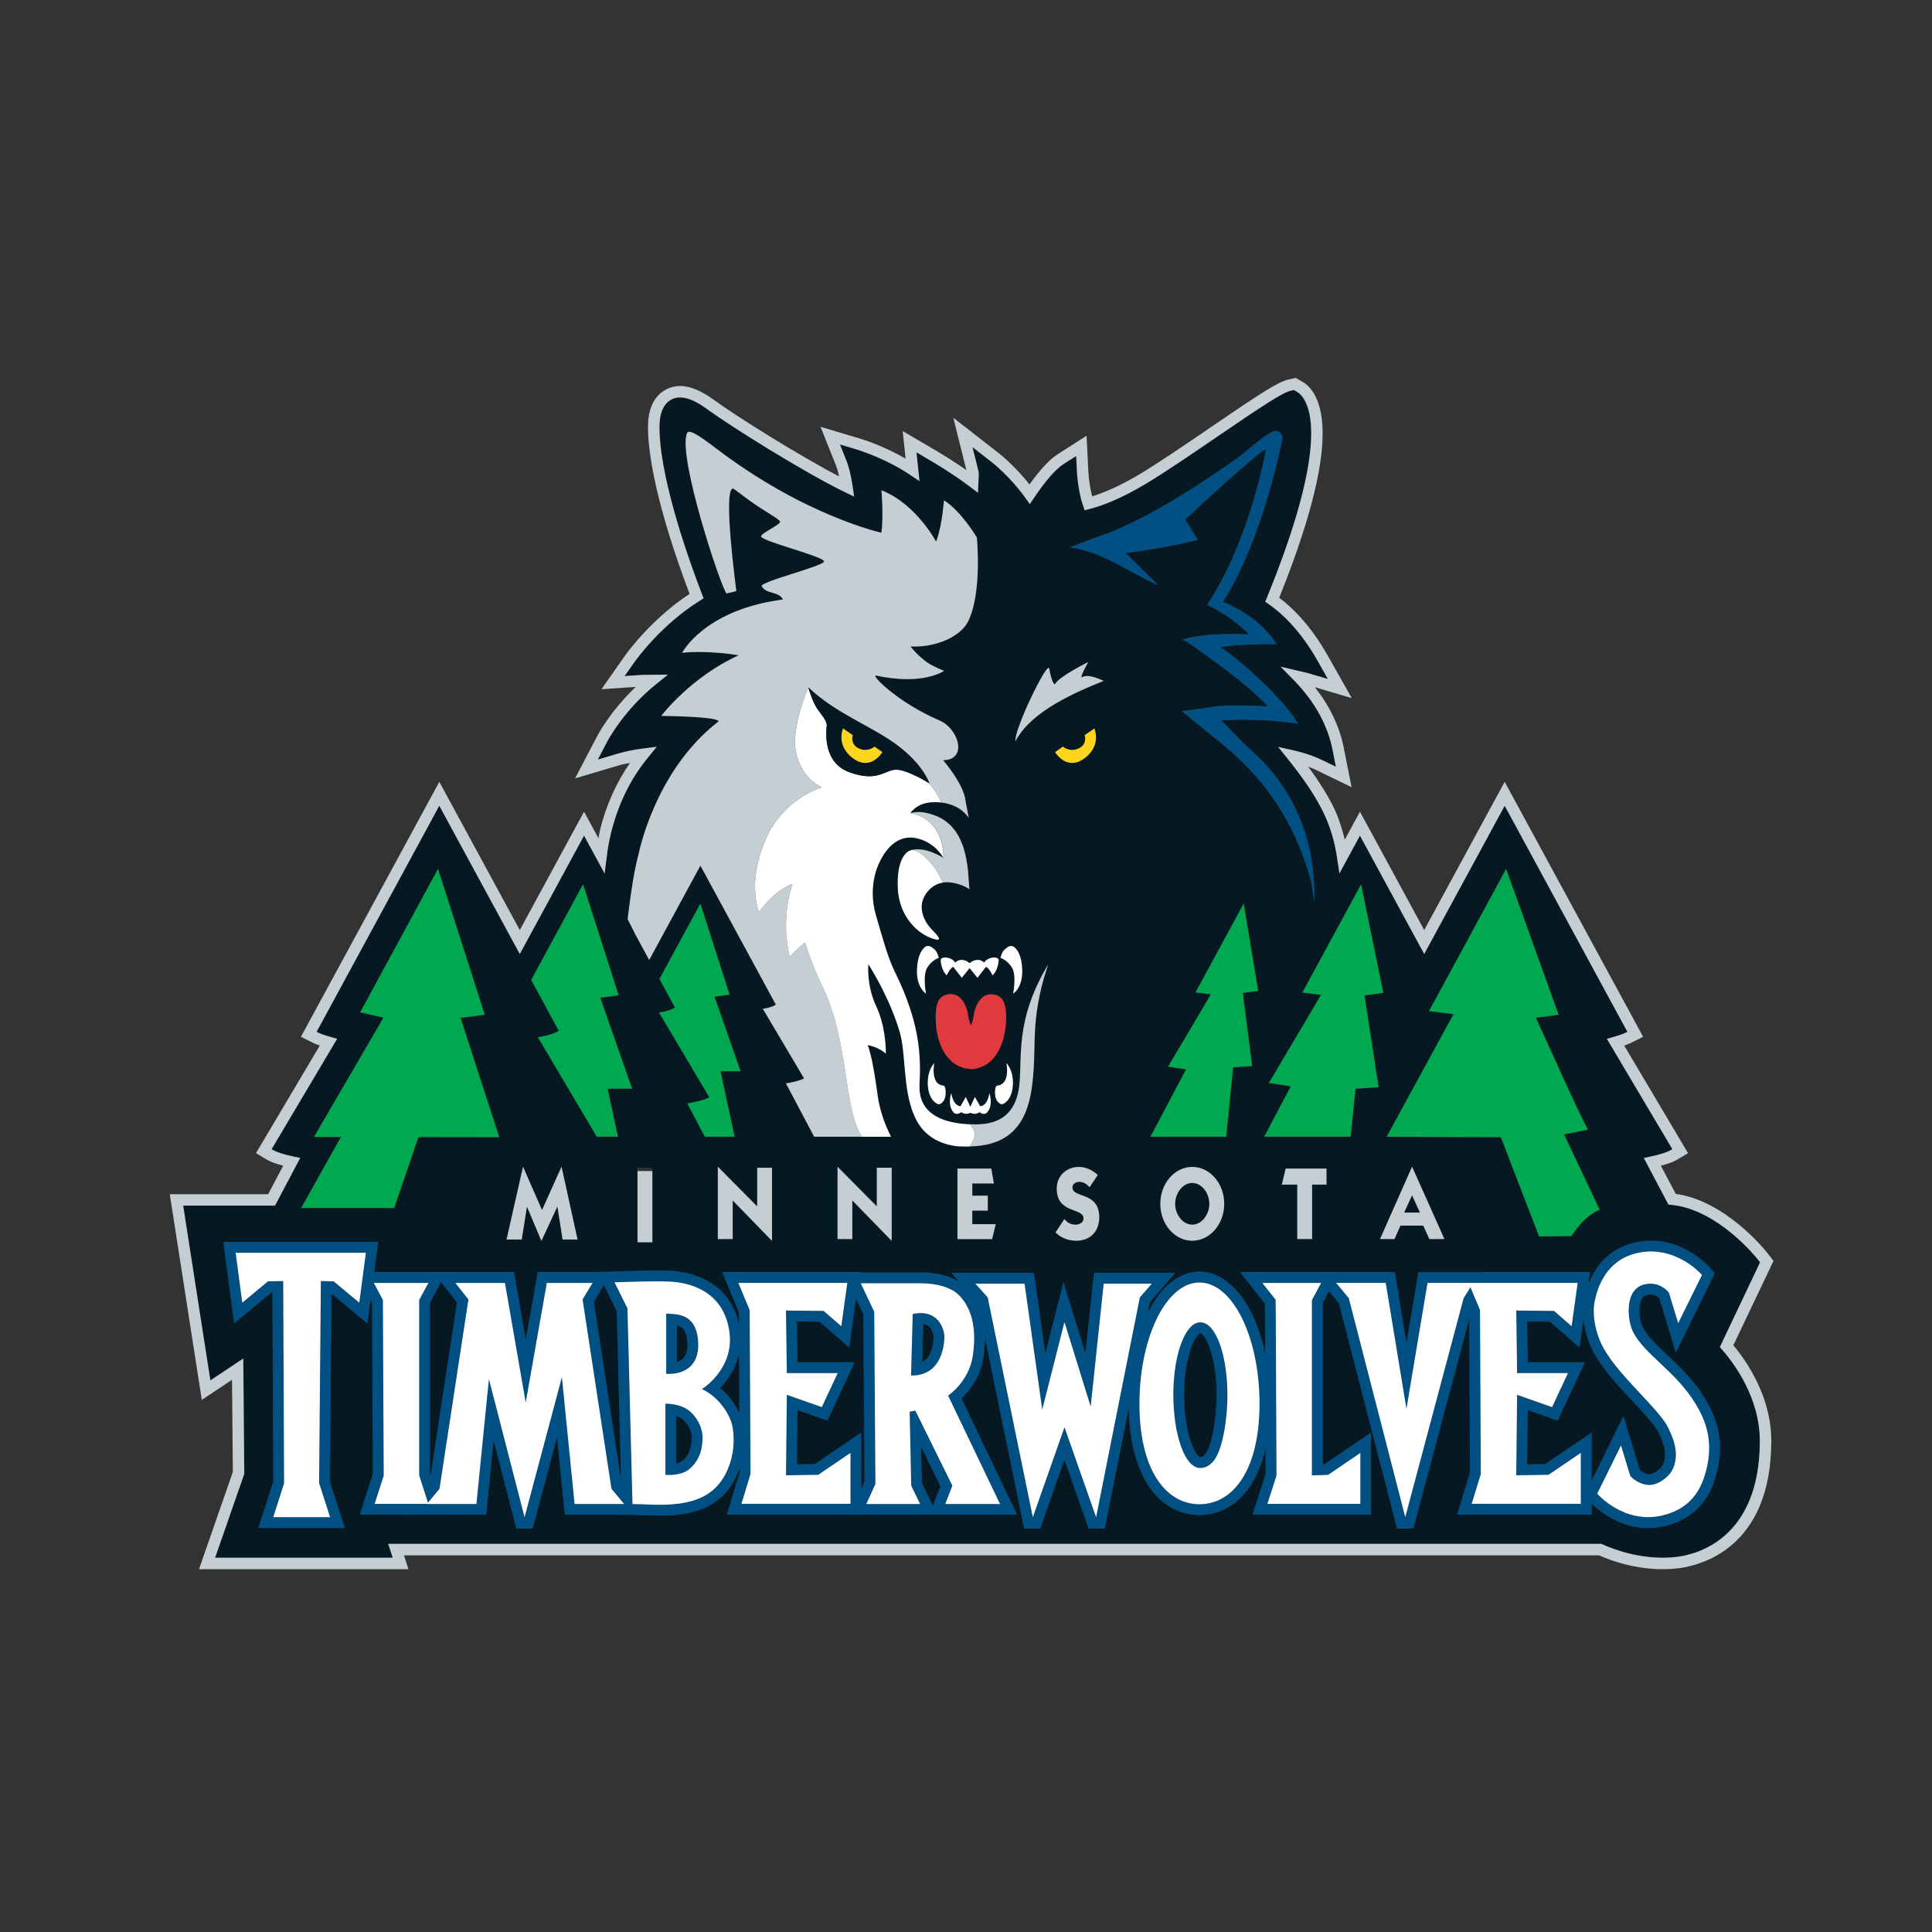 <svg width="512" height="512" viewBox="0 0 512 512" xmlns="http://www.w3.org/2000/svg"><rect x="0" y="0" width="512" height="512" fill="#333333" stroke="none"/><title>minnesota-timberwolves</title><g fill="none" fill-rule="evenodd"><path d="M311.424 319.03c0 2.85 2.043 5.52 4.535 5.52 2.49 0 4.53-2.67 4.53-5.52 0-2.86-2.04-5.537-4.54-5.537-2.494 0-4.537 2.677-4.537 5.537" id="Shape" fill="#061922"/><path d="M182.17 355.975c-.132-3.35-1.21-4.362-2.774-4.712v9.66c.58-.185 1.144-.46 1.592-.884.86-.82 1.26-2.19 1.183-4.07" id="Shape" fill="#061922"/><path d="M190.823 367.85c2.31 1.927 4.085 4.368 5.137 6.7l-.076-15.857c-.887 3.97-3.05 7.085-5.06 9.157" id="Shape" fill="#061922"/><path d="M226.865 344.12l-1.08 7.76-.727 5.222-3.968-3.458-3.89-3.39-6.01-.06c.036 3 .104 7.873.143 10.828h15.157l-1.904 4.064-4.217 9.03-1.1 2.345-2.44-.86-5.5-1.93-.15 14.418 4.77-.075 7.84-5.33 4.46-3.025v14.913l.87-1.922-.307-44.377-1.956-4.142z" id="Shape" fill="#061922"/><path d="M318.112 353.273c-.03 0-.29.085-.69.556-1.732 1.98-3.617 7.77-3.617 15.81 0 10.85 3.2 16.53 4.307 16.53.508 0 1.017-.488 1.286-.78 1.455-1.67 3.02-8.398 3.02-15.76 0-8.044-1.864-13.836-3.598-15.8-.41-.477-.67-.568-.708-.568" id="Shape" fill="#061922"/><path d="M244.316 393.018l2.083 4.304.84 1.747.583-1.54 1.43-3.69-5.15-10.43.203 9.6z" id="Shape" fill="#061922"/><path d="M244.665 350.877c-.076 2.67-.2 7.09-.276 10.108 1.85-1.002 2.87-3.16 3.03-6.495.03-.754-.33-2.17-1.25-2.96-.2-.167-.62-.527-1.51-.653" id="Shape" fill="#061922"/><path d="M180.793 376.032c-.46-.35-1.024-.594-1.606-.77v12.57c.657-.14 1.275-.37 1.694-.725 1.09-.924 2.33-2.404 2.47-5.76.09-2.384-1.33-4.357-2.55-5.315" id="Shape" fill="#061922"/><path d="M121.126 345.157l-2.677-3.4-1.57-1.98-.86 1.57-2.1 3.876v45.305l.185.564 7.01-45.935z" id="Shape" fill="#061922"/><path d="M454.99 390.12c-.726 2.88-2.918 11.62-13.593 14.247-10.114 2.49-17.44-3.786-19.61-5.95v2.99h-35.62l1.128-3.7 2.27-7.474-.198-40.722-14.202 53.3-.6 2.26h-4.332l-.588-2.29-14.81-57.41-2.66-3.19-1.646 3.09v42.77l.49-.014 7.86-5.347 4.454-3.026v21.76h-31.4l1.205-3.74 2.272-7.062c-.01-.95-.01-3.432-.03-6.72-1.146 4.954-3.04 9.06-5.69 12.08-3.21 3.62-7.285 5.54-11.822 5.54-4.54 0-8.616-1.92-11.806-5.53-4.386-5-6.757-12.898-6.927-22.866l-5.88 29.524-.473 2.446H288.5l-.717-2.054-5.69-16.196-5.712 16.196-.7 2.05h-4.262l-.506-2.42-9.88-48.165c0 1.607-.113 3.38-.407 5.307-.802 5.244-3.795 8.874-5.826 10.816l12.782 26.726 1.96 4.09h-44.39l.01-.02h-32.52l1.12-3.697 2.285-7.477-.01-1.22c-.915 2.67-2.283 5.1-4.104 7-5.9 6.158-15.262 5.778-21.46 5.53-1.052-.04-2.03-.09-2.853-.09h-2.775v-.03H149.7l-.26-2.57-1.812-18.033-5.85 21.99-.613 2.26h-4.32l-.596-2.292-5.434-21.086-1.72 17.16-.26 2.57h-21.81l.017-.02h-11.69l1.21-3.736 2.27-7.06-.218-45.39-.434-.8-.14 1.188-.69 5.13-3.96-3.31-5.536-4.602-.44 49.77 2.77 8.6 1.21 3.74H68.48l1.204-3.73 2.73-8.535-.214-50.26-.146.005-6.03 5.01-3.967 3.31-.683-5.13-1.762-13.215-.42-3.24h41.02l-.427 3.24-.63 4.74h37.07l.407 2.37 2.712 15.63 2.767-15.638.42-2.363h15.82c-.004-.003-.01-.02-.01-.02l4.45-.132 1.7-.05c3.524-.11 9.416-.292 13.092-.133 3.74.15 15.67 1.706 18.28 14.287l-.03-3.285-2.78-6.7-1.654-3.96h36.446l-.014.084h16.257c3.966 0 7.6.92 10.146 2.484l-2.134-2.375H274l.348 2.47 2.66 18.97 2.325-9.12 2.49-9.82 2.99 9.67 2.84 9.17 1.993-18.78.28-2.56h21.545l-4.09 4.733-2.66 3.07-.55 2.764c1.12-2.238 2.39-4.208 3.79-5.816 2.93-3.32 6.36-5.07 9.92-5.07 8 0 14.65 8.84 17.4 21.67-.02-5.895-.03-10.25-.03-10.274l-.04-2.95-2.91-3.69-3.65-4.637h40.98l.39 2.39 2.71 16.44 2.76-16.45.4-2.38h45.48l-.46 3.25v.05c2.16-5.783 6.318-9.656 12.01-11.045 11.878-2.935 19.95 6.244 20.29 6.643l1.225 1.43-.83 1.7-6.31 12.777-3.19 6.473L442 351.51l-2.27-7.473c-.39-.37-1.176-.958-2.164-.98-1.566-.04-2.33.48-2.78 1.847-.687 2.17-.17 5.388.52 6.74 1.254 2.498 3.685 4.788 6.517 7.45 3.295 3.11 7.033 6.62 9.984 11.51 2.66 4.38 5.418 10.566 3.185 19.515zM83.215 301.303l18.41-31.603-6.185-1.39 20.634-38.025 12.38 38.618-6.403.852 10.26 31.604-21.42-.03-6.44 18.82H79.81l10.55-18.84-7.145-.01zm55.377 7.942h.037l5 11.44 5.15-11.44h.03l4.224 19.234h-3.96l-1.36-8.66h-.05l-4.158 8.98h-.054l-3.79-8.97h-.043l-1.365 8.64h-4.03l4.355-19.235zm15.93-74.867l9.427 29.394-4.88.65 8.44 24.096h-6.5l2.744 12.718h-5.6l-15.623-26.348s.906-.118 2.068-.4c1.1-.268 2.444-.694 3.48-1.312l-4.67-8.61.105-.185-.238-.06-2.5-4.61 13.738-25.33zm18.293 93.98h-3.935v-18.894h3.935v18.893zm17.42-19.114h.05l10.378 10.46v-10.238h3.935v19.338h-.044l-10.38-10.674v10.23h-3.937v-19.116h-.002zM174.67 268.33s.69-.08 1.573-.3c.842-.204 1.862-.53 2.652-1.008l-4.115-7.592 10.835-19.967 7.738 24.127-4.004.534 6.93 19.773h-5.33l3.73 17.345h-7.88l-4.66-8.82h.003c.026-.006.104-.016.22-.04.88-.145 4.22-.744 5.63-1.587l-13.33-22.466zm-5.417-41.996s4.208-21.93 20.97-34.973c0 0 3.087-1.31-14.962-1.65 0 0 7.77-10.27 20.53-16.05 0 0-8.01-1.4-15.01-.65 0 0 5.65-10.89 25.18-13.89l1.56-.254c-1.26-2.237-4.39-1.313-5.634-3.49-.675-1.19 17.18-5.492 16.517-6.66-.785-1.392-15.88-5.11-16.666-6.47-.443-.787 5.443-3.274 4.998-4.063-.41-.714-3.702-2.502-6.68-4.53-2.95-2.005-5.582-4.25-5.864-4.176-2.58.634.81 25.784.95 27.13.017.14-2.582.67-2.582.67-1.427-1.418-13.03-36.306-10.48-42.45.368-.9 1.903-.414 7.5 3.87 23.553 18.013 44.03 22.5 44.03 22.5.593-4.74 0-11.256 0-11.256 9.17 3.56 14.486 13.63 14.486 13.63l.307-.886c1.38-4.177 1.77-10.074 1.77-10.074 4.433 2.664 8.725 9.83 8.725 9.83s1.438 14.443-2.25 22.13c-2.094 4.373-9.07 7.114-15.34 6.754 0 0 1.693 2.266 4.3 4.154 1.578 1.148 4.59 2.307 4.59 2.307s-5.513 3.994-18.094 1.23c-1.13.12 6.24 7.373 16.884 11.91 5.1 2.18 7.6 10.48.965 10.54 0 0 5.442 6.224 5.943 10.746l.842 4.51c-2.023-2.857-4.99-3.797-7.36-4.05-.56-.06-1.083-.09-1.56-.09h-.18c-.464.004-.88.03-1.205.064-.005.006-.02.006-.02.006-.27.024-.51.084-.757.13-.157.04-.33.053-.474.094-.257.066-.48.15-.71.24-.11.04-.24.074-.34.12-.27.114-.508.245-.737.375-.042.024-.1.043-.145.08-1.325.79-1.94 1.732-1.958 1.75h.01c1.856-.28 2.947-.513 6.136.557 10.22 3.447 8.895 17.45 9.533 19.706.01-.04-2.63-1.9-6.246-1.9-.325 0-.635.05-.952.11-.356.054-.71.15-1.047.274-.04.014-.08.025-.117.04-.317.123-.623.274-.91.442-.064.033-.126.063-.18.11-.268.16-.51.336-.75.54l-.25.21c-.2.185-.394.375-.57.58-.11.12-.21.25-.304.38-.134.17-.265.344-.38.53-.126.2-.23.398-.328.607-.07.14-.147.27-.204.41-.13.3-.22.606-.297.92-.02.06-.04.112-.056.173-.08.384-.127.773-.127 1.158 0 1.608.51 2.96 1.17 4.065.617 1.03 1.37 1.84 1.947 2.426.74.733 1.47 1.56 1.48 1.975.016.274-.255.374-.993.19l-.006-.006h-.004c-4.48-1.12-9.56-5.946-9.9-13.517-.276-6.154 1.32-9.335 3.352-10.07.155-.05.326-.1.516-.14.015.006.04.02.057.02 3.57-.844 8.174 2.128 8.174 2.128l-.002-.01v.01s-.512-1.03-1.66-2.185c-1.152-1.165-2.935-2.47-5.48-3.033-1.112-.24-2.17-.23-3.152-.01-2.96.67-5.32 3.3-6.92 6.982-.674 1.54-1.2 3.427-1.414 5.546-.07.707-.117 1.436-.112 2.196.026 1.83.294 3.804.91 5.88 1.486 5 3.05 10.927 4.83 14.54 6.774 13.667 7.08 22.29 6.67 30.247-.013.28.007.52.01.774.006.274-.003.564.016.824.02.228.065.43.1.647.04.276.08.56.14.82.045.194.112.364.173.55.08.256.165.515.268.75.07.16.15.315.23.464.12.233.24.46.384.68.087.133.184.257.28.39.154.21.31.41.487.6.098.11.208.22.31.327.19.183.387.357.596.533.11.082.22.18.33.26.22.17.457.31.69.46.114.075.227.144.344.21.25.15.52.29.79.408.103.05.2.11.307.153.31.13.633.258.95.377.078.026.145.06.22.08.8.274 1.62.484 2.434.643.155.03.3.054.454.08.253.044.497.09.74.123.207.032.41.055.614.077.186.026.366.05.547.07.23.02.456.04.68.058.14.007.284.023.424.033.25.018.49.03.725.04.586.023 1.145.04 1.65.04 8.26 0 11.15-4.82 11.63-11.28.55-7.45-.707-16.463 6.666-29.58 2.803-4.963-2.35 3.846-2.68 18.024-.33 13.517-.06 28.34-17.216 28.673v.005c-.867.018-1.734.03-2.684-.023 0 0-6.596-.085-10.37-5.256-.698-.955-1.25-2.014-1.725-3.13-2.95-6.91-2.05-16.285-3.78-22.045-1.642-5.47-4.066-10.44-5.88-13.745-1.386-2.547-2.41-4.105-2.422-4.135v.043c-.103 2.617.01 6.694 2.143 11.23 2.258 4.82 2.48 10.29 2.503 11.934l.003.235c0 .2-.003.3-.003.3-1.91-1.803-4.82-2.28-4.826-2.28.046.1.095.245.143.37.678 1.77 1.42 5.39 2.173 10.5.11.78.227 1.594.342 2.44.537 4.036 1.91 7.52 2.933 9.72.22.48.436.92.615 1.26h-.006s.003 0 .003.007h-20.38l-7.47-14.14h.007c.014 0 .086-.01.18-.03.723-.12 3.464-.616 4.612-1.302l-10.937-18.435s.56-.073 1.29-.25c.695-.164 1.53-.43 2.18-.82L185.64 229.4l-13.574 25.01-3.573-6.607-2.117-4.21s1.256-11.515 2.905-17.25zM280.04 315.01c0-3.687 2.912-5.764 5.78-5.764 1.825 0 3.68.793 5.085 2.14l-2.164 3.232c-.89-.934-1.57-1.42-2.8-1.42-.69 0-1.73.485-1.73 1.467 0 2.972 7.1 1.045 7.1 7.898 0 4.192-2.78 6.24-6.09 6.24-1.96 0-3.992-.673-5.49-2.2l2.35-3.555c.74 1.018 1.81 1.504 2.98 1.504.82 0 2.098-.46 2.098-1.653-.002-2.93-7.11-1.19-7.11-7.89zm7.417-120.193l2.55-1.756s2.014 4.4-2.55 7.86c-4.785 3.625-7.855-1.6-7.855-1.6l2.084-1.446s1.764 1.61 4.176.484c2.4-1.117 1.595-3.53 1.595-3.53zm-23.192 92.89c3.65-.345 2.433-6.022 2.433-6.022.697.858 1.733 2.425 1.733 5.2 0 4.536-2.43 5.753-2.93 5.753-.53 0-1.803-.873-1.803-2.96 0-2.09.578-1.972.578-1.972zm-14.985-33.392c.476-1.128 3.2-.487 3.84.8 1.274-1.29 3.043-.65 3.84.158.804-.81 2.56-1.447 3.843-.16.626-1.287 3.352-1.926 3.85-.798 0 0 0 2.557-1.614 4.16 0 0-.96-2.082-1.77-2.25 0 0-1.59 2.093-2.23 2.896l-2.08-2.57-2.08 2.57c-.647-.8-2.25-2.89-2.25-2.89-.8.17-1.768 2.25-1.768 2.25-1.59-1.6-1.59-4.16-1.59-4.16zm-1.672 27.372s-1.216 5.675 2.424 6.02c0 0 .576-.118.576 1.972 0 2.08-1.266 2.96-1.792 2.96-.515 0-2.95-1.22-2.95-5.76 0-2.778 1.043-4.345 1.742-5.2zm-2.205-18.372s-2.397-1.446-2.397-5.77c0-5.625 2.397-6.744 2.397-6.744.96-.31 1.445.17 2.25.81.798.64 1.12 2.25 1.12 2.25s-1.747.49-3.044 2.56c-1.28 2.088-.33 6.905-.33 6.905zm16.25 31.398c-.856 1.054-2.08 0-2.08 0s-1.034.875-2.43.176c-1.377.7-2.423-.18-2.423-.18s-1.217 1.05-2.083 0c-1.652-1.98-.526-5.04-.526-5.04s.36 3.29 2.44 3.472l1.39-2.44 1.21 2.614 1.22-2.615 1.392 2.44c2.08-.18 2.43-3.473 2.43-3.473s1.126 3.056-.53 5.036zm-4.35-11.35v-.064c-6.394-.33-8.95-6.73-9.272-12.17-.31-5.45.8-7.53 3.84-7.69 3.04-.17 4.48 3.68 4.64 5.28.167 1.6.804 3.04.804 3.04v.063s.638-1.448.796-3.055c.163-1.59 1.603-5.433 4.643-5.273 3.04.15 4.144 2.236 3.834 7.675-.32 5.445-2.882 11.85-9.278 12.18zm10.88-26.95c-1.276-2.073-3.04-2.557-3.04-2.557s.33-1.607 1.126-2.246c.79-.64 1.28-1.128 2.23-.81 0 0 2.4 1.12 2.4 6.746 0 4.323-2.4 5.77-2.4 5.77s.96-4.818-.32-6.904zm-31.866 53.053v19.338h-.046l-10.39-10.674v10.23h-3.91v-19.114h.04l10.38 10.46v-10.238h3.94v-.002zm25.44 7.408v3.954h-4.094v3.59h6.223l-.967 3.953h-9.19v-18.68h8.97l.69 3.958h-5.738v3.24h4.093v-.003zm16.31-139.693c.4 2.34 1.156 4.72 1.606 3.98 1.195-1.99 8.74-5.72 8.74-5.72s-2.69 4.69-1.514 3.988c1.63-.98 5.58 1.035 5.58 1.035-11.15 4.348-19.95 9.365-23.38 15.978-.39-3.113 8.58-21.58 8.96-19.25zm46.363 141.85c0 5.45-3.848 9.78-8.47 9.78-4.625 0-8.46-4.33-8.46-9.78 0-5.443 3.835-9.78 8.46-9.78 4.622 0 8.47 4.34 8.47 9.78zm7.395-36.523l-5.034.332-1.84 18.41h-20.06l6.28-11.875 3.15-5.965-4.76-.75 7.636-12.86 3.697-6.285-4.046-.525 12.747-23.496 3.847 23.102-4.084.54 2.48 19.368zM292.07 141.83c14.43-4.818 36.285-20.768 36.435-20.883 6.706-5.53 8.9-7.263 10.174-6.663.88.418 1.19 1.263 1.19 1.866 0 0-5.07 26.692-15.79 43.334 0 0 9.41 3.415 14.22 11.242 0 0-9.987-.21-14.93.793 5.124 3.07 17.23 14.24 20.63 20.26-10.006-1.61-20.37-.908-20.37-.908.795.713 5.82 6.074 6.695 6.83 9.717 8.292 18.38 20.95 17.99 41.223l-.92-5.606c-4.982-17.86-14-28.075-22.722-35.52-1.605-1.366-10.096-8.095-11.41-9.334 0 0 6.116-.84 8.31-1.195 3.606-.603 10.772-.204 14.42-.105-6.31-6.86-21.296-16.97-21.427-17.06l-1.217-.6c6.03-2.008 17.203-1.44 17.63-1.4 0 0-4.293-4.62-11.1-7.827 11.44-17.238 15.426-40.54 15.516-40.536-.07-.005 1.396-2.606-5.19 3.41-.67.493-7.366 6.225-16.135 14.555l3.39 5.33c-5.36 1.35-12.17 2.693-19.165 3.496l8.66 8.55c-8.02-3.5-14.92-9.03-23.45-10.036 3.073-1.144 5.705-2.212 8.554-3.225zm47.637 172.097l1.006-4.248h10.824v4.24h-3.827v14.43h-3.928v-14.43h-4.075zm20.98-79.548l5.89 28.74-4.984.66 3.747 24.34-6.13.41-1.265 12.71h-22.92l3.21-6.08 3.836-7.27-5.81-.903 9.3-15.675 4.52-7.648-4.93-.65 15.546-28.646zm22.103 93.98h-3.986l-1.615-3.57h-6.04l-1.6 3.56h-3.82l8.47-19.115h.04l8.54 19.113zm2.4-59.6l-6.476-.85 20.42-37.637 13.91 38.62-6.04.806c3.27 6.98 10.763 24.022 13.815 29.653l-6.33 1.264 9.43 19.963c-4.326 1.69-7.487 6.97-7.487 6.97l-8.55.13-10.147-26.33-30.267-.116 17.71-32.475zm70.59 88.21s10.634-22.36 10.662-22.437c-.05-.07-.16-.21-.16-.21l-.48-.618c-.417-.526-10.284-12.82-22.262-14.34l-1.374-.137-6.53-12.357 1.956-.423c2.42-.506 4.275-1.114 5.252-1.703 0 0 .23-.134.358-.214-.08-.12-17.35-29.247-17.35-29.247l1.903-.54c1.385-.39 2.472-.777 3.138-1.116 0 0 .258-.123.39-.192-.112-.22-32.39-59.673-32.51-59.907-.228.39-21.336 39.284-21.336 39.284s-16.892-31.134-17.032-31.37c-.12.23-5.43 10.01-5.43 10.01l-.678-4.46c-.618-4.093-1.774-7.916-3.41-11.356-1.993-4.184-5.16-9-9.435-14.317l-2.71-3.386 4.225.942c3.756.845 6.646 2.163 6.985 2.33 0 0 3.826 1.856 4.087 1.98l-.89-4.463c-1.3-6.566-4.7-12.73-10.12-18.327l-3.67-3.733 7.193 1.692 5.343 1.57c-.29-.52-2.75-4.867-2.75-4.867-4.586-8.104-9.51-12.587-12.847-14.918l-.99-.69.46-1.124c7.775-19.09 11.71-33.72 11.71-43.485 0-7.996-2.66-10.396-3.816-11.056l-.61-.35s-.098-.06-.14-.09c-.057.02-.854.196-.865.196-2.184.49-7.625 4.097-19.586 12.243-6.395 4.373-13.64 9.324-18.822 12.425-6.825 4.103-11.84 5.884-14.85 6.657l-1.345.34-.45-1.31c-.93-2.61-1.48-6.48-1.61-9.156 0 0-.17-3.66-.19-3.907-.346.224-3.286 2.097-3.286 2.097-2.11 1.36-4.8 4.407-7.78 8.84l-1.207 1.81-1.275-1.78c-3.97-5.53-8.57-9.157-8.75-9.3l-5.17-4.024c.175.688 1.58 6.364 1.58 6.364l.026.012.057 1.06-.203 4.665-2.3-1.743c-4.4-3.32-9.57-6.363-10.145-6.704l-3.86-2.27c.047.484.224 2.116.224 2.116l.57 5.515-2.687-1.802c-6.146-4.124-13.116-6.33-13.908-6.57 0 0-4.2-1.25-4.48-1.343.182.478 1.74 4.356 1.74 4.356.647 1.637 1.2 3.93 1.602 6.618l.404 2.836-2.57-1.242c-10.34-5.02-29.43-16.88-36.416-21.96-4.027-2.94-7.133-3.75-9.485-2.49-3.116 1.67-3.116 6.11-3.116 7.57l.03 1.29c.607 13.84 8.047 34.42 11.215 42.625l.45 1.18-1.063.663c-9.89 6.17-16.436 15.07-17.14 16.054 0 0-2.55 3.634-2.725 3.894.506-.034 4.72-.33 4.722-.33l6.753-.06-3.38 2.742c-8.49 6.87-12.69 14.954-12.735 15.04 0 0-2.313 4.432-2.48 4.736.546-.166 5.13-1.53 5.13-1.53 2.18-.643 4.45-1.122 6.753-1.397l3.76-.47-2.404 2.935c-4.53 5.52-7.78 12.164-9.673 19.73-.49 1.96-.883 4.063-1.147 6.24l-.59 4.68-5.46-10.052c-.124.236-17.03 31.37-17.03 31.37l-21.33-39.275c-.21.393-32.437 59.777-32.514 59.908l.393.2c.664.336 1.75.716 3.136 1.106l1.903.54s-17.27 29.132-17.353 29.25c.203.124.37.215.37.215.96.583 2.822 1.192 5.238 1.7l1.962.425-6.68 12.635H48.55c.024.17 7.164 46.087 7.2 46.316.31-.21 8.724-5.8 8.724-5.8l.264 30.56s-7.664 22.03-7.728 22.22h47.053c-.1-.317-1.19-3.68-1.19-3.68h321.503l.31.14c2.292 1.064 10.514 4.428 19.67 3.324 5.164-.624 22.017-4.69 22.017-30.786 0-11.445-6.957-20.655-9.936-24.08l-.657-.75z" id="Shape" fill="#061922"/><path d="M372.107 321.336h4.195l-2.093-4.572-2.11 4.572z" id="Shape" fill="#061922"/><path d="M421.786 392.42l5.23-10.628 3.19-6.466 2.104 6.9 2.26 7.388c.44.38 1.297.953 2.423 1.077 1.058.12 3.07-1.37 3.54-2.23 1.562-2.85.337-6.11-1.06-8.94-.946-1.892-3.875-5.03-6.715-8.062-3.678-3.94-7.845-8.402-10.236-12.66-1.555-2.76-2.56-6.075-2.9-9.215l-.31 2.306-.726 5.22-3.967-3.458-3.9-3.39-6.01-.06c.05 3 .1 7.873.14 10.828h15.16l-1.91 4.066-4.218 9.03-1.095 2.346-2.44-.863-5.5-1.938-.14 14.415 4.77-.075 7.846-5.33 4.458-3.022v12.773z" id="Shape" fill="#061922"/><path d="M163.455 347.45l-3.144-6.346s-.11-.23-.28-.563l-.55.93-2.1 3.5 7.23 47.388-1.145-44.9z" id="Shape" fill="#061922"/><path d="M466.373 381.817c0 26.087-16.844 30.15-22.006 30.776-9.17 1.103-17.39-2.255-19.68-3.32l-.31-.134H102.873s1.086 3.36 1.194 3.67h-47.06l7.73-22.22-.263-30.57s-8.417 5.595-8.725 5.804c-.04-.225-7.18-46.146-7.2-46.32h24.33l6.68-12.63-1.97-.423c-2.41-.51-4.277-1.116-5.235-1.7 0 0-.17-.096-.368-.214.077-.126 17.355-29.243 17.355-29.243l-1.898-.542c-1.394-.39-2.474-.774-3.145-1.11 0 0-.17-.09-.39-.2.074-.126 32.3-59.515 32.51-59.905.135.234 21.333 39.29 21.333 39.29s16.9-31.137 17.03-31.37c.12.233 5.455 10.053 5.455 10.053l.59-4.69c.263-2.177.656-4.28 1.145-6.24 1.894-7.57 5.143-14.207 9.675-19.73l2.407-2.935-3.764.464c-2.296.283-4.57.76-6.746 1.4 0 0-4.58 1.356-5.126 1.526.163-.303 2.48-4.73 2.48-4.73.044-.09 4.245-8.172 12.736-15.052l3.375-2.74-6.75.07-4.73.32 2.73-3.89c.71-.986 7.25-9.883 17.136-16.053l1.064-.663-.447-1.176c-3.166-8.204-10.605-28.78-11.216-42.623l-.033-1.288c0-1.455 0-5.897 3.12-7.57 2.35-1.268 5.46-.45 9.484 2.49 6.986 5.08 26.074 16.93 36.41 21.96l2.58 1.246-.414-2.84c-.405-2.695-.955-4.987-1.604-6.62 0 0-1.55-3.89-1.74-4.36.286.098 4.482 1.345 4.482 1.345.787.246 7.756 2.45 13.9 6.57l2.696 1.808-.58-5.515s-.174-1.63-.222-2.116c.25.15 3.863 2.27 3.863 2.27.57.335 5.74 3.38 10.14 6.706l2.3 1.74.2-4.67-.05-1.052-.03-.02s-1.406-5.67-1.58-6.36c.328.26 5.16 4.025 5.16 4.025.2.144 4.796 3.772 8.77 9.303l1.26 1.775 1.224-1.806c2.973-4.433 5.663-7.483 7.775-8.845 0 0 2.94-1.87 3.29-2.09.02.25.19 3.903.19 3.903.13 2.673.68 6.54 1.613 9.157l.45 1.308 1.344-.344c3.01-.77 8.024-2.557 14.85-6.65 5.184-3.11 12.42-8.06 18.826-12.424 11.96-8.16 17.39-11.768 19.583-12.257.01 0 .795-.173.864-.19l.14.09.61.35c1.156.66 3.817 3.06 3.817 11.06 0 9.763-3.937 24.393-11.71 43.48l-.46 1.126.99.692c3.33 2.337 8.27 6.814 12.844 14.916 0 0 2.465 4.343 2.754 4.87l-5.343-1.575-7.197-1.686 3.667 3.73c5.422 5.59 8.82 11.754 10.115 18.323 0 0 .797 3.984.888 4.463-.26-.13-4.09-1.98-4.09-1.98-.34-.163-3.23-1.48-6.983-2.32l-4.226-.955 2.712 3.39c4.274 5.313 7.453 10.135 9.436 14.31 1.636 3.453 2.78 7.27 3.41 11.37l.68 4.452 5.43-10.003c.14.235 17.03 31.365 17.03 31.365s21.11-38.897 21.33-39.285c.125.233 32.406 59.687 32.516 59.907-.13.063-.39.2-.39.2-.67.33-1.755.716-3.14 1.107l-1.904.546s17.272 29.115 17.352 29.24c-.12.074-.358.214-.358.214-.978.59-2.83 1.192-5.244 1.7l-1.96.425 6.53 12.356 1.374.13c11.98 1.53 21.845 13.82 22.263 14.35l.48.617s.11.135.16.21c-.03.07-10.66 22.434-10.66 22.434l.66.756c2.987 3.425 9.934 12.636 9.934 24.087M470 334.15l-1.813-2.326c-.448-.564-10.953-13.625-24.087-15.43-.26-.488-2.802-5.27-3.956-7.462 1.794-.484 3.308-.995 4.255-1.574l2.95-1.76-1.766-2.967-15.147-25.54c.706-.24 1.335-.48 1.804-.72l3.2-1.6-1.704-3.16-34.98-64.42s-16.953 31.23-21.328 39.28l-17.025-31.36s-3.528 6.49-4.026 7.41c-.7-2.87-1.556-5.632-2.76-8.17-1.606-3.38-3.94-7.12-6.938-11.173 1.094.408 1.81.73 1.95.804-.02-.013 3.3 1.6 3.3 1.6l6.258 3.033-1.354-6.82-.72-3.633c-1.126-5.68-3.737-11.054-7.663-16.046l9.778 2.89-6.45-11.41c-4.457-7.872-9.25-12.53-12.778-15.19 7.624-18.91 11.51-33.57 11.51-43.534 0-9.24-3.34-12.55-5.34-13.692 0-.005-1.798-1.024-1.798-1.024l-1.99.45c-2.74.608-7.546 3.773-20.56 12.653-6.428 4.394-13.643 9.315-18.746 12.38-5.76 3.454-10.024 5.092-12.647 5.892-.51-1.98-.92-4.585-1.027-6.908l-.15-3.165-.3-5.976-7.683 4.92c-2.18 1.394-4.69 4.13-7.442 7.994-3.79-4.816-7.624-7.887-8.08-8.256l-12.117-9.43s3.094 12.36 3.47 13.87c-3.76-2.62-7.36-4.75-7.837-5.04l-9.04-5.306s.747 7.048.77 7.31c-5.525-3.207-10.866-4.95-12.015-5.293l-10.534-3.145 4.076 10.188c.314.794.6 1.823.854 2.966-10.452-5.45-27.05-15.818-33.22-20.305-5.076-3.688-9.223-4.577-12.71-2.705-4.72 2.53-4.72 8.337-4.72 10.244l.04 1.418c.607 13.71 7.57 33.51 10.984 42.47-9.79 6.43-16.244 15.15-16.965 16.16-.01.018-6.39 9.108-6.39 9.108l7.224-.485 1.866-.123c-6.8 6.45-10.127 12.85-10.28 13.152.004-.016-2.01 3.828-2.01 3.828l-3.793 7.255 11.997-3.56c.82-.243 1.697-.337 2.546-.527-3.572 5.176-6.265 11.07-7.91 17.67-.19.72-.28 1.537-.43 2.294-.313-.59-3.822-7.048-3.822-7.048s-14.81 27.275-17.03 31.37l-21.33-39.283-3.03 5.59-33.64 61.98 3.2 1.602c.466.24 1.088.485 1.8.725-1.73 2.91-16.913 28.508-16.913 28.508l2.955 1.772c.95.568 2.47 1.077 4.25 1.558 0 .005-3.283 6.24-3.982 7.557H45l.618 3.993 7.86 50.51s6.47-4.298 8.007-5.327c.04 4.477.214 23.975.22 24.43-.165.48-8.963 25.758-8.963 25.758h55.505s-.954-2.91-1.2-3.674H423.74c2.8 1.253 11.36 4.604 20.988 3.438 5.79-.7 24.684-5.204 24.684-33.793 0-11.76-6.598-21.166-10.055-25.31C460.083 355 470 334.15 470 334.15" id="Shape" fill="#C4CED3"/><path d="M172.04 254.4l13.573-25.008 20.005 36.875c-.653.395-1.484.66-2.176.825-.73.175-1.29.245-1.29.245l10.932 18.44c-1.15.69-3.887 1.19-4.617 1.303-.086.02-.157.03-.175.03h-.005l7.473 14.137h20.377v-.005h-7.69c-5.025-7.827-3.353-24.973-10.408-39.696-2.13-4.406-3.63-8.36-4.7-11.804-2.21 1.81-4.06 3.798-4.06 3.798-2.145-9.156-.227-16.433.774-19.324-5.43 2.143-8.86 7.5-8.86 7.5s-3.374-7.4 1.646-19.136c3.463-8.088 10.19-12.34 14.997-13.953-4.476-2.047-6.38-6.398-6.975-9.687-1.16-6.435 3.34-16.768 3.34-16.768 7.395 7.094 17.11 10.34 24 15.65 6.61 5.08 8.09 9.784 8.09 9.784s-.035-.02-.056-.036c1.73 2.072 2.88 4.034 3.18 5.093h-.057c2.363.254 5.33 1.193 7.355 4.05l-.842-4.51c-.5-4.52-5.95-10.746-5.95-10.746 6.64-.06 4.138-8.36-.964-10.534-10.64-4.543-18.01-11.79-16.88-11.914 12.586 2.76 18.104-1.23 18.104-1.23s-3.017-1.17-4.593-2.31c-2.605-1.89-4.3-4.158-4.3-4.158 6.273.36 13.244-2.386 15.338-6.754 3.686-7.683 2.243-22.13 2.243-22.13s-4.284-7.168-8.724-9.83c0 0-.38 5.894-1.76 10.073l-.308.886s-5.315-10.068-14.487-13.63c0 0 .59 6.515 0 11.26 0 0-20.474-4.492-44.03-22.507-5.593-4.283-7.13-4.768-7.502-3.87-2.547 6.145 9.056 41.033 10.474 42.45 0 0 2.61-.528 2.592-.674-.14-1.34-3.54-26.49-.95-27.125.275-.075 2.913 2.177 5.867 4.178 2.97 2.027 6.263 3.813 6.68 4.53.44.79-5.443 3.274-5 4.063.78 1.354 15.88 5.077 16.663 6.465.666 1.17-17.19 5.477-16.516 6.666 1.25 2.176 4.38 1.25 5.64 3.49l-1.563.258C186.42 162.104 180.764 173 180.764 173c7-.75 15.018.655 15.018.655-12.762 5.77-20.527 16.05-20.527 16.05 18.044.337 14.957 1.65 14.957 1.65-16.76 13.044-20.97 34.973-20.97 34.973-1.646 5.737-2.907 17.254-2.907 17.254l2.118 4.208 3.577 6.6z" id="Shape" fill="#C4CED3"/><path d="M250.027 227.345l.004.01s-4.6-2.97-8.18-2.128c2.92.56 6.65 5.187 7.93 8.67 0 0-.01 0-.02.007.32-.06.63-.114.96-.114 3.61 0 6.25 1.86 6.24 1.902-.64-2.257.69-16.26-9.53-19.708-3.18-1.07-4.28-.833-6.13-.555 9.34 1.98 8.74 11.84 8.737 11.91" id="Shape" fill="#C4CED3"/><path d="M258.37 300.6c-.036 1.598-1.378 3.21-1.39 3.216 17.16-.334 16.893-15.156 17.212-28.674.338-14.176 5.493-22.987 2.692-18.03-7.374 13.123-6.12 22.134-6.668 29.586-.48 6.46-3.368 11.276-11.632 11.276-.498 0-1.06-.016-1.647-.04.044.006.103.01.152.01 0 0 1.3 1.348 1.28 2.657" id="Shape" fill="#C4CED3"/><path d="M292.48 180.446s-3.948-2.002-5.58-1.035c-1.187.72 1.513-3.97 1.513-3.97s-7.545 3.73-8.74 5.72c-.44.747-1.208-1.64-1.615-3.97-.38-2.325-9.347 16.14-8.96 19.245 3.44-6.613 12.25-11.625 23.38-15.98" id="Shape" fill="#C4CED3"/><path d="M298.31 146.55c6.995-.808 13.803-2.15 19.163-3.502l-3.388-5.33c8.77-8.327 15.467-14.06 16.145-14.557 6.587-6 5.123-3.41 5.18-3.4-.078 0-4.075 23.29-15.515 40.53 6.807 3.21 11.102 7.83 11.102 7.83-.438-.04-11.6-.61-17.63 1.4l1.218.6c.14.09 15.117 10.2 21.427 17.068-3.648-.105-10.813-.5-14.422.105-2.192.36-8.31 1.2-8.31 1.2 1.315 1.234 9.806 7.958 11.42 9.33 8.72 7.44 17.73 17.658 22.712 35.518l.926 5.6c.388-20.264-8.282-32.93-17.998-41.22-.877-.753-5.9-6.11-6.687-6.823 0 0 10.356-.7 20.36.903-3.408-6.026-15.517-17.193-20.627-20.268 4.942-1.01 14.928-.8 14.928-.8-4.813-7.827-14.22-11.237-14.22-11.237 10.714-16.64 15.785-43.34 15.785-43.34 0-.596-.32-1.44-1.2-1.86-1.28-.6-3.48 1.138-10.18 6.665-.15.11-22.008 16.064-36.437 20.882-2.84 1.015-5.493 2.078-8.55 3.236 8.52 1.002 15.426 6.53 23.44 10.033l-8.655-8.55z" id="Shape" fill="#005083"/><path d="M285.853 198.347c-2.4 1.128-4.156-.484-4.156-.484l-2.085 1.453s3.06 5.215 7.845 1.59c4.564-3.453 2.55-7.845 2.55-7.845l-2.55 1.76s.797 2.42-1.604 3.53" id="Shape" fill="#FDD51D"/><path d="M248.772 253.856s-.32-1.607-1.116-2.246c-.808-.64-1.29-1.128-2.253-.81 0 0-2.397 1.12-2.397 6.746 0 4.323 2.397 5.774 2.397 5.774s-.96-4.822.33-6.908c1.29-2.077 3.04-2.556 3.04-2.556" id="Shape" fill="#FFF"/><path d="M248.816 292.638c.526 0 1.792-.87 1.792-2.96 0-2.098-.576-1.967-.576-1.967-3.637-.35-2.424-6.02-2.424-6.02-.7.86-1.74 2.43-1.74 5.21 0 4.53 2.436 5.748 2.948 5.748" id="Shape" fill="#FFF"/><path d="M270.903 257.546c0-5.62-2.4-6.748-2.4-6.748-.948-.31-1.437.168-2.234.808-.81.64-1.12 2.252-1.12 2.252s1.75.48 3.03 2.56c1.28 2.082.32 6.9.32 6.9s2.4-1.45 2.4-5.772" id="Shape" fill="#FFF"/><path d="M252.636 256.226s1.606 2.092 2.248 2.895l2.074-2.57 2.08 2.57c.644-.8 2.24-2.89 2.24-2.89.808.17 1.763 2.25 1.763 2.25 1.62-1.6 1.62-4.16 1.62-4.16-.483-1.123-3.212-.482-3.85.8-1.28-1.29-3.04-.65-3.842.16-.797-.81-2.566-1.45-3.84-.16-.633-1.29-3.364-1.923-3.84-.8 0 0 0 2.56 1.59 4.16 0 0 .97-2.08 1.768-2.25" id="Shape" fill="#FFF"/><path d="M259.752 293.152l-1.4-2.44-1.208 2.614-1.204-2.615-1.394 2.45c-2.082-.18-2.435-3.473-2.435-3.473s-1.12 3.056.53 5.036c.87 1.054 2.086 0 2.086 0s1.047.875 2.425.176c1.39.7 2.43-.176 2.43-.176s1.22 1.054 2.077 0c1.66-1.98.53-5.036.53-5.036s-.345 3.296-2.423 3.475" id="Shape" fill="#FFF"/><path d="M265.492 292.638c.508 0 2.94-1.22 2.94-5.746 0-2.775-1.037-4.347-1.734-5.207 0 0 1.216 5.67-2.433 6.024 0 0-.578-.13-.578 1.96s1.277 2.96 1.805 2.96" id="Shape" fill="#FFF"/><path d="M263.388 313.633l-.685-3.947h-8.966v18.684h9.175l.974-3.958h-6.225v-3.59h4.11v-3.948h-4.1v-3.24h5.728z" id="Shape" fill="#C4CED3"/><path d="M222.002 309.246h-.043v19.113h3.91v-10.23l10.39 10.67h.05v-19.34h-3.946v10.24L222 309.24z" id="Shape" fill="#C4CED3"/><path d="M285.056 324.552c-1.176 0-2.244-.484-2.98-1.504l-2.352 3.555c1.495 1.527 3.536 2.2 5.49 2.2 3.31 0 6.09-2.05 6.09-6.24 0-6.853-7.107-4.926-7.107-7.898 0-.982 1.047-1.467 1.744-1.467 1.22 0 1.91.485 2.82 1.414l2.155-3.225c-1.406-1.348-3.26-2.14-5.073-2.14-2.88 0-5.79 2.076-5.79 5.764 0 6.71 7.095 4.97 7.095 7.89 0 1.2-1.265 1.66-2.08 1.66" id="Shape" fill="#C4CED3"/><path d="M194.17 318.132l10.38 10.672h.046V309.47h-3.93v10.24l-10.376-10.46h-.057v19.11h3.938v-10.23z" id="Shape" fill="#C4CED3"/><path d="M320.492 319.03c0 2.85-2.03 5.52-4.535 5.52-2.49 0-4.535-2.67-4.535-5.52 0-2.86 2.043-5.537 4.535-5.537 2.504 0 4.535 2.677 4.535 5.537m-12.994 0c0 5.435 3.835 9.774 8.46 9.774 4.623 0 8.47-4.337 8.47-9.774 0-5.452-3.847-9.786-8.47-9.786-4.625 0-8.46 4.334-8.46 9.786" id="Shape" fill="#C4CED3"/><path d="M139.628 319.838h.048l3.784 8.96h.053l4.158-8.98h.06l1.36 8.662h3.966l-4.227-19.23h-.037l-5.15 11.433-5.01-11.432h-.035l-4.352 19.23h4.025l1.367-8.64z" id="Shape" fill="#C4CED3"/><path d="M347.72 328.36v-14.433h3.818v-4.24h-10.825l-1.006 4.24h4.086v14.432h3.926z" id="Shape" fill="#C4CED3"/><path fill="#C4CED3" d="M168.958 310.333h3.935v18.893h-3.935z"/><path d="M376.302 321.34h-4.195l2.103-4.576 2.092 4.577zm-10.563 7.02h3.81l1.59-3.565h6.036l1.615 3.564h3.997l-8.553-19.12h-.04l-8.47 19.11z" id="Shape" fill="#C4CED3"/><path d="M246.246 207.567c-.292-.185-2.41-1.487-4.68-2.477-1.507-.66-3.067-1.167-4.184-1.123-2.975.126-4.847 3.355-12.242.696-6.143-2.197-6.46-8.66-6.042-12.296.154-1.308-1.465-2.97-2.474-4.472-1.334-1.982-2.27-5.243-2.39-5.65-.015-.05-.02-.075-.02-.075s-4.503 10.328-3.345 16.773c.6 3.28 2.5 7.637 6.97 9.684-4.81 1.613-11.53 5.87-14.99 13.948-5.02 11.745-1.66 19.14-1.66 19.14s3.435-5.36 8.86-7.503c-1 2.9-2.91 10.17-.776 19.328 0 0 1.856-1.987 4.06-3.798 1.066 3.443 2.56 7.398 4.69 11.804 7.063 14.728 5.39 31.87 10.413 39.696h7.69c-.18-.343-.394-.783-.61-1.264-1.028-2.194-2.395-5.68-2.937-9.714-.11-.85-.222-1.662-.34-2.44-.75-5.112-1.494-8.73-2.172-10.498-.046-.13-.09-.275-.143-.38.003 0 2.92.483 4.83 2.29 0 0 .002-.104.002-.304 0-.048-.008-.165-.008-.235-.02-1.642-.244-7.108-2.505-11.932-2.13-4.538-2.247-8.61-2.144-11.23v-.045c.014.03 1.036 1.588 2.424 4.133 1.812 3.305 4.236 8.272 5.88 13.738 1.73 5.77.83 15.14 3.78 22.05.476 1.12 1.025 2.18 1.726 3.13 3.775 5.18 10.373 5.26 10.373 5.26.95.06 1.814.04 2.683.03v-.003c.01-.005 1.35-1.62 1.383-3.214.02-1.31-1.28-2.66-1.28-2.66-.055 0-.105 0-.156-.006-.235-.01-.48-.024-.73-.038-.14-.01-.275-.027-.424-.035-.22-.015-.45-.04-.68-.054-.183-.02-.36-.037-.545-.07-.202-.02-.406-.042-.61-.074-.245-.036-.49-.08-.735-.125-.156-.023-.307-.05-.454-.08-.82-.16-1.64-.367-2.435-.64-.072-.02-.14-.055-.213-.082-.326-.12-.646-.24-.958-.373-.105-.046-.207-.107-.308-.156-.27-.125-.54-.26-.794-.414-.12-.06-.23-.13-.342-.204-.234-.144-.464-.293-.687-.463-.11-.08-.22-.18-.33-.26-.2-.177-.4-.35-.59-.535-.11-.107-.217-.215-.314-.327-.17-.186-.336-.392-.49-.6-.096-.13-.188-.257-.28-.397-.138-.214-.26-.443-.385-.674-.075-.156-.16-.3-.23-.467-.102-.24-.183-.49-.263-.75-.06-.185-.12-.355-.173-.55-.06-.256-.1-.545-.145-.82-.034-.214-.078-.418-.1-.64-.02-.26-.01-.55-.013-.827-.007-.254-.03-.497-.01-.772.404-7.95.1-16.573-6.667-30.245-1.785-3.615-3.35-9.537-4.836-14.543-.61-2.075-.883-4.05-.903-5.88 0-.76.04-1.482.116-2.197.21-2.128.734-4.01 1.407-5.546 1.61-3.686 3.966-6.317 6.925-6.986.984-.225 2.04-.225 3.152.01 2.545.567 4.326 1.87 5.48 3.03 1.145 1.166 1.66 2.19 1.66 2.19v-.002c0-.066.61-9.94-8.735-11.916h-.01c.014-.02.632-.963 1.96-1.753.04-.03.096-.055.144-.08.23-.13.463-.26.734-.37.103-.05.23-.083.34-.124.23-.086.454-.175.71-.24.148-.04.32-.055.473-.096.25-.044.485-.105.754-.13.006 0 .01 0 .017-.003.32-.035.737-.055 1.205-.06h.183c.477 0 .998.025 1.557.085h.057c-.29-1.06-1.436-3.02-3.17-5.09" id="Shape" fill="#FFF"/><path d="M241.856 225.227c-.015-.004-.035-.014-.054-.02-.185.04-.36.09-.516.14-2.03.735-3.628 3.914-3.354 10.068.34 7.573 5.42 12.395 9.906 13.518.006 0 .006.005.006.005.738.185 1.01.08.993-.19-.01-.415-.738-1.238-1.48-1.976-.574-.585-1.325-1.392-1.946-2.427-.65-1.103-1.16-2.455-1.16-4.064 0-.38.046-.77.13-1.15.013-.06.04-.11.054-.18.078-.302.175-.61.296-.91.06-.145.133-.274.205-.412.104-.205.205-.41.33-.604.114-.18.25-.355.38-.53.104-.13.2-.254.308-.384.177-.2.366-.397.565-.576.08-.07.166-.145.25-.214.24-.2.487-.376.75-.54.06-.04.117-.07.18-.11.29-.166.598-.32.915-.444.036-.014.075-.025.118-.04.338-.123.69-.22 1.048-.28.01 0 .01-.003.02-.003-1.284-3.48-5.01-8.1-7.927-8.67" id="Shape" fill="#FFF"/><path d="M223.43 193.06l2.56 1.757s-.802 2.416 1.606 3.53c2.387 1.128 4.154-.484 4.154-.484l2.088 1.453s-3.056 5.215-7.848 1.59c-4.573-3.453-2.56-7.845-2.56-7.845m-6.804-5.16c1.01 1.5 2.626 3.16 2.47 4.47-.413 3.637-.097 10.1 6.042 12.3 7.397 2.66 9.265-.58 12.242-.7 1.123-.04 2.683.47 4.183 1.127 2.27.988 4.39 2.29 4.683 2.477.023.01.057.034.057.034s-1.48-4.706-8.093-9.78c-6.888-5.31-16.603-8.56-23.998-15.66l.025.078c.113.41 1.052 3.68 2.39 5.66" id="Shape" fill="#061922"/><path d="M225.99 200.907c4.786 3.624 7.848-1.597 7.848-1.597l-2.093-1.447s-1.758 1.612-4.15.484c-2.407-1.118-1.605-3.525-1.605-3.525l-2.56-1.767s-2.013 4.398 2.56 7.852" id="Shape" fill="#FDD51D"/><path d="M266.577 271.18c.31-5.436-.797-7.524-3.835-7.68-3.04-.153-4.48 3.69-4.643 5.28-.16 1.604-.8 3.048-.8 3.048v-.058s-.64-1.442-.81-3.046c-.16-1.607-1.6-5.44-4.64-5.278-3.037.16-4.15 2.243-3.832 7.683.32 5.44 2.877 11.85 9.27 12.17v.06c6.4-.33 8.96-6.73 9.277-12.19" id="Shape" fill="#E03A3F"/><path d="M319.396 385.392c-.267.3-.776.784-1.286.784-1.106 0-4.306-5.686-4.306-16.537 0-8.04 1.884-13.83 3.617-15.81.41-.48.66-.56.69-.56.05 0 .3.09.71.56 1.74 1.963 3.6 7.76 3.6 15.8 0 7.37-1.56 14.09-3.02 15.752m-1.29-34.973c-.975 0-1.94.51-2.82 1.516-2.62 2.99-4.332 9.94-4.332 17.703 0 10.09 2.88 19.403 7.154 19.403 1.237 0 2.424-.61 3.42-1.76 2.383-2.71 3.757-10.737 3.757-17.644 0-7.764-1.704-14.713-4.325-17.704-.887-1.01-1.854-1.52-2.85-1.52" id="Shape" fill="#005083"/><path d="M244.387 360.987c.076-3.02.2-7.437.276-10.103.894.113 1.318.48 1.51.644.925.793 1.286 2.205 1.253 2.97-.16 3.327-1.18 5.49-3.04 6.49m-2.27-12.817l-.238.05-.006.25-.428 15.72-.01.33h.332c7.255-.11 8.378-6.95 8.505-9.9.08-1.53-.59-3.84-2.24-5.26-1.48-1.28-3.47-1.67-5.91-1.18" id="Shape" fill="#005083"/><path d="M452.22 389.424c-1.143 4.563-3.536 10.21-11.5 12.164-10.323 2.543-17.45-5.738-17.45-5.738l6.31-12.784 2.464 8.095s1.742 2.06 4.643 2.38c2.502.276 5.472-2.114 6.35-3.7 2.28-4.17.496-8.563-1.007-11.582-2.42-4.877-12.867-13.44-17.01-20.857-2.284-4.067-3.07-9.08-2.443-12.36.758-3.912 3.06-10.92 11.024-12.89 10.34-2.534 17.45 5.747 17.45 5.747l-6.31 12.782-2.45-8.106s-1.73-2.31-4.65-2.372c-3.56-.083-4.99 2.048-5.55 3.83-.92 2.876-.36 6.86.68 8.915 3.08 6.11 11.32 10.39 16.61 19.14 2.84 4.71 4.68 10 2.85 17.348zm-34.888-6.754l-7.845 5.33-4.772.076.14-14.416 5.5 1.937 2.442.863 1.096-2.346 4.215-9.024 1.903-4.07h-15.15c-.04-2.955-.1-7.827-.14-10.828l6.01.06 3.9 3.39 3.96 3.458.737-5.216.32-2.31c.33 3.14 1.335 6.46 2.89 9.213 2.39 4.258 6.557 8.72 10.235 12.66 2.83 3.035 5.77 6.166 6.718 8.062 1.396 2.83 2.62 6.09 1.057 8.94-.48.86-2.48 2.35-3.538 2.24-1.128-.13-1.975-.7-2.43-1.08l-2.256-7.39-2.1-6.9-3.19 6.46-5.23 10.63v-12.77l-4.456 3.024zm1.594 15.87h-28.91l2.4-7.895-.21-43.444-2.52-6.04-1.805 2.87-15.47 58.04-14.96-58.04-3.37-4.04h13.15l5.494 33.36 5.6-33.36h12.12v.01h27.654l-1.603 11.494-4.686-4.073-9.607-.096-.38-.08.013.39.21 15.954v.305h13.49l-4.217 9.025-9.267-3.265-.22 21.34 8.56-.138 8.54-5.814v13.507zm-66.98-7.69l8.56-5.817v13.508H335.87l2.412-7.48-.18-42.59v-.083l-.05-3.924-3.517-4.464h15.576l-2.44 4.56v46.43l4.28-.13zm-24.387 3.217c-2.64 2.99-5.98 4.568-9.68 4.568-3.69 0-7.04-1.58-9.67-4.568-4.09-4.652-6.24-12.28-6.24-22.078 0-11.57 3.11-22.31 8.13-28.03 2.36-2.69 5.042-4.11 7.773-4.11 8.77 0 15.925 14.42 15.925 32.13-.003 9.796-2.176 17.424-6.25 22.076zm-37.09 8.002l-8.38-23.86-8.39 23.86-11.95-58.25-3.26-3.64h13.03l4.68 33.35 5.89-23.19 6.934 22.397 3.46-32.56h12.726l-3.15 3.64-11.593 58.242zm-32.68-42.72c-1.04 6.82-6.54 10.49-6.54 10.49L265 398.56h-14.5l1.88-4.867-9.824-19.88-1.495.27.42 19.612 2.35 4.867h-14.26l2.41-5.314-.315-45.643-3.563-7.544h15.99c4.12 0 7.81 1.11 9.72 2.86 2.4 2.18 5.43 6.916 3.99 16.43zm-9.96 38.17l-.598 1.538-.847-1.74-2.075-4.31-.205-9.594 5.147 10.423-1.43 3.684zm-19.58-2.97v-14.91l-4.46 3.025-7.847 5.33-4.77.076.146-14.412 5.5 1.938 2.44.86 1.1-2.345 4.215-9.024 1.9-4.07H211.32l-.143-10.83 6.01.06 3.888 3.39 3.972 3.46.722-5.216 1.083-7.767 1.953 4.142.307 44.377-.864 1.922zm-2.85 3.98h-28.92l2.41-7.895-.213-43.444-3.007-7.205h28.88l-1.6 11.494-4.68-4.073-9.605-.094-.38-.08v.39l.216 15.954.01.305H222l-4.22 9.026-9.256-3.264-.228 21.34 8.55-.134 8.56-5.814v13.503h-.002zm-34.58-30.684c2.004-2.078 4.17-5.193 5.06-9.156l.072 15.85c-1.05-2.337-2.827-4.77-5.137-6.694zm-.95 26.172c-5.944 6.21-16.7 4.572-22.26 4.572l-1.33-51.863-3.427-6.91c2.747-.07 10.327-.37 14.587-.185 4.707.2 14.434 2.135 15.88 13.5 1.217 9.366-6.782 14.633-6.86 14.677l-.486.29.496.24c4.356 2.22 7.147 6.86 7.668 9.81 1.006 5.703-.61 12.06-4.264 15.87zm-37.605 4.54l-3.368-33.61-9.894 37.104-9.44-36.6-3.32 33.104h-13.13l.025-.03H99.27l2.41-7.49-.22-46.554-2.4-4.507h14.457l-2.432 4.51v46.48l2.332 7.23 3.056-3.68 7.66-50.166-3.444-4.373h13.12l5.504 31.688 5.595-31.69h12.117l-2.64 4.38 7.654 50.16 3.37 4.035h-13.14v.004zm-38.34-53.344l2.1-3.876.855-1.572 1.555 1.98 2.677 3.4-7.01 45.938-.182-.56v-45.31h.004zm45.542-3.755l.55-.93c.167.33.277.563.277.563l3.15 6.35 1.15 44.894-7.234-47.393 2.11-3.49zm-64.28 3.755l-6.794-5.65-3.384-.09-.47 53.55 2.917 9.037H72.39l2.874-8.96-.227-53.624-4.04.09-6.797 5.656-1.76-13.22h34.51l-1.755 13.22zm346.63 13.866c-2.83-2.66-5.262-4.95-6.52-7.446-.686-1.354-1.214-4.57-.516-6.746.45-1.363 1.22-1.883 2.78-1.847.99.026 1.777.61 2.176.984l2.27 7.474 2.094 6.906 3.19-6.473 6.3-12.782.837-1.697-1.224-1.432c-.34-.396-8.41-9.573-20.29-6.644-5.69 1.386-9.848 5.26-12.01 11.048v-.045l.46-3.257H375.9l-.407 2.38-2.75 16.45-2.714-16.435-.4-2.398h-40.99l3.654 4.633 2.913 3.692.04 2.95c0 .026.01 4.38.037 10.274-2.76-12.83-9.427-21.67-17.41-21.67-3.57 0-6.995 1.753-9.917 5.077-1.413 1.605-2.69 3.57-3.795 5.81l.55-2.763 2.66-3.07 4.107-4.736h-21.55l-.28 2.562-1.983 18.78-2.85-9.17-3-9.67-2.48 9.82-2.323 9.12-2.662-18.973-.347-2.47H252.1l2.133 2.375c-2.547-1.57-6.18-2.486-10.144-2.486h-16.26l.01-.085h-36.45l1.652 3.965 2.775 6.69.03 3.29c-2.608-12.58-14.536-14.14-18.28-14.29-3.67-.16-9.567.027-13.09.137l-1.697.05-4.45.13s0 .016.01.02h-15.83l-.412 2.36-2.764 15.64-2.71-15.634-.412-2.37H99.15l.632-4.74.43-3.24H59.19l.428 3.24 1.762 13.22.678 5.13 3.972-3.31 6.025-5.013.145-.01.22 50.264-2.736 8.537-1.205 3.73h22.9l-1.21-3.738-2.77-8.604.44-49.767 5.532 4.6 3.962 3.31.684-5.13.153-1.18.43.792.22 45.39-2.27 7.063-1.2 3.73h11.68l-.02.025h21.81l.264-2.57 1.72-17.16 5.434 21.09.6 2.287h4.31l.62-2.26 5.853-21.99 1.807 18.034.265 2.57h15.135v.036h2.78c.817 0 1.8.05 2.854.09 6.2.246 15.57.626 21.463-5.53 1.82-1.902 3.19-4.332 4.103-7l.01 1.215-2.28 7.48-1.125 3.693h32.52l-.01.023h44.39l-1.962-4.094-12.782-26.73c2.03-1.94 5.023-5.576 5.824-10.817.3-1.93.413-3.7.404-5.307l9.886 48.166.498 2.42h4.264l.716-2.05 5.71-16.194L287.78 403l.718 2.05h4.282l.477-2.446 5.88-29.523c.17 9.965 2.545 17.867 6.93 22.87 3.19 3.613 7.265 5.53 11.807 5.53 4.538 0 8.61-1.917 11.82-5.536 2.65-3.03 4.545-7.13 5.693-12.084.01 3.29.02 5.77.03 6.722l-2.273 7.07-1.205 3.73h31.403V379.64l-4.456 3.026-7.86 5.347-.5.015V345.26l1.655-3.092 2.65 3.19 14.81 57.42.59 2.288h4.323l.61-2.26 14.2-53.3.2 40.72-2.27 7.48-1.13 3.69h35.62v-2.982c2.172 2.163 9.496 8.436 19.61 5.95 10.674-2.625 12.868-11.366 13.594-14.247 2.232-8.95-.53-15.134-3.18-19.51-2.95-4.895-6.69-8.41-9.987-11.52z" id="Shape" fill="#005083"/><path d="M180.885 387.113c-.418.35-1.04.58-1.695.718v-12.57c.576.18 1.144.43 1.603.78 1.225.95 2.644 2.93 2.552 5.32-.144 3.36-1.383 4.83-2.46 5.765m1.647-13.343c-2.474-1.916-6.19-1.772-6.19-1.772v18.84s4.058.454 6.404-1.568c2-1.714 3.29-4.08 3.44-7.804.137-3.485-1.86-6.305-3.654-7.698" id="Shape" fill="#005083"/><path d="M179.397 351.256c1.568.36 2.644 1.368 2.77 4.717.076 1.883-.322 3.245-1.183 4.065-.448.424-1.01.7-1.587.883v-9.66zm5.633 4.604c-.295-7.313-4.907-7.538-7.474-7.69-.24-.008-.46-.024-.67-.038l-.34-.02v15.955s8.846.993 8.484-8.207z" id="Shape" fill="#005083"/><path d="M321.52 387.283c-.998 1.144-2.183 1.758-3.42 1.758-4.275 0-7.154-9.31-7.154-19.4 0-7.76 1.703-14.71 4.333-17.7.87-1.01 1.84-1.513 2.82-1.513 1 0 1.95.51 2.86 1.517 2.62 2.99 4.32 9.94 4.32 17.703 0 6.906-1.39 14.935-3.77 17.644m-3.64-47.42c-2.73 0-5.4 1.416-7.763 4.1-5.024 5.72-8.144 16.45-8.144 28.02 0 9.805 2.142 17.43 6.247 22.084 2.62 2.985 5.97 4.56 9.658 4.56 3.7 0 7.04-1.576 9.68-4.56 4.076-4.65 6.238-12.28 6.238-22.082.003-17.71-7.142-32.122-15.913-32.122" id="Shape" fill="#FFF"/><path d="M305.215 340.185H292.49l-3.448 32.563-6.947-22.393-5.89 23.186-4.684-33.35H258.5l3.253 3.64 11.957 58.25 8.392-23.855 8.38 23.855 11.59-58.25 3.148-3.636z" id="Shape" fill="#FFF"/><path d="M154.393 344.373l2.64-4.382h-12.12l-5.593 31.69-5.504-31.68H120.69l3.445 4.376-7.66 50.167-3.054 3.686-2.33-7.235V344.5l2.44-4.503H99.07l2.4 4.504.22 46.56-2.41 7.48h13.866l-.024.04h13.13l3.32-33.105 9.44 36.605 9.896-37.116 3.365 33.612h13.14l-3.366-4.04-7.654-50.155z" id="Shape" fill="#FFF"/><path d="M182.748 389.27c-2.352 2.027-6.41 1.573-6.41 1.573v-18.85s3.716-.133 6.196 1.783c1.792 1.387 3.793 4.207 3.647 7.697-.14 3.718-1.43 6.085-3.43 7.797zm-6.203-40.833v-.324l.34.02c.21.015.435.03.67.044 2.57.145 7.18.37 7.475 7.677.362 9.204-8.485 8.218-8.485 8.218v-15.635zm9.934 19.912l-.5-.24.48-.29c.08-.05 8.08-5.32 6.862-14.68-1.45-11.37-11.177-13.31-15.88-13.508-4.267-.185-11.837.113-14.59.184l3.43 6.914 1.333 51.86c5.555 0 16.306 1.636 22.25-4.57 3.66-3.81 5.28-10.167 4.27-15.874-.52-2.95-3.31-7.58-7.666-9.808z" id="Shape" fill="#FFF"/><path d="M401.825 390.982l.22-21.34 9.266 3.264 4.22-9.024h-13.48l-.01-.31-.21-15.947-.01-.396.39.08 9.6.09 4.686 4.07 1.595-11.49h-27.66l.01-.01h-12.13l-5.59 33.363-5.492-33.363H354.08l3.36 4.04 14.968 58.046 15.477-58.047 1.803-2.86 2.53 6.033.21 43.446-2.41 7.895h28.91V385.03l-8.552 5.806-8.55.14z" id="Shape" fill="#FFF"/><path d="M208.297 390.982l.225-21.34 9.26 3.264 4.216-9.024h-13.48l-.006-.31-.215-15.947v-.396l.372.08 9.6.09 4.683 4.07 1.596-11.49h-28.88l3.006 7.21.22 43.44-2.41 7.895h28.91V385.03l-8.553 5.807-8.553.14z" fill="#FFF"/><path d="M347.67 344.552l2.44-4.56h-15.575l3.517 4.456.04 3.93v.08l.19 42.595-2.412 7.488h24.636v-13.5l-8.56 5.82-4.275.13v-46.43z" fill="#FFF"/><path d="M241.766 364.515l-.33.006.008-.33.428-15.72.006-.25.24-.05c2.437-.48 4.428-.09 5.913 1.19 1.65 1.42 2.32 3.73 2.24 5.27-.13 2.94-1.25 9.785-8.5 9.895m12.05-21.595c-1.914-1.745-5.604-2.85-9.72-2.85h-15.99l3.567 7.54.314 45.644-2.407 5.31h14.25l-2.352-4.86-.41-19.61 1.497-.28 9.816 19.89-1.88 4.86h14.512l-13.756-28.72s5.494-3.68 6.533-10.494c1.446-9.505-1.584-14.25-3.98-16.434" fill="#FFF"/><path d="M432.76 352.934c-1.038-2.056-1.605-6.028-.68-8.91.568-1.782 1.993-3.907 5.553-3.827 2.91.064 4.643 2.372 4.643 2.372l2.46 8.1 6.31-12.79s-7.123-8.28-17.458-5.74c-7.953 1.962-10.255 8.98-11.013 12.89-.627 3.27.15 8.29 2.442 12.353 4.156 7.42 14.59 15.986 17.01 20.863 1.506 3.01 3.298 7.42 1.007 11.575-.877 1.59-3.838 3.983-6.35 3.704-2.9-.32-4.642-2.367-4.642-2.367l-2.463-8.098-6.3 12.78s7.11 8.274 17.44 5.733c7.96-1.958 10.35-7.59 11.5-12.16 1.83-7.348-.01-12.638-2.85-17.345-5.3-8.75-13.54-13.035-16.62-19.15" fill="#FFF"/><path d="M64.206 345.226l6.795-5.65 4.05-.094.23 53.627-2.873 8.95h15.07l-2.916-9.04.47-53.54 3.38.09 6.8 5.65L96.963 332H62.45l1.756 13.218z" fill="#FFF"/><path d="M143.522 264.385l-.108.184 4.67 8.61c-1.034.62-2.37 1.04-3.478 1.31-1.164.28-2.067.4-2.067.4l15.63 26.34h5.59l-2.74-12.724h6.49l-8.44-24.1 4.87-.643-9.426-29.395-13.74 25.33 2.504 4.61.234.064z" fill="#00A94F"/><path d="M104.442 320.147l6.445-18.813 21.413.025-10.25-31.6 6.404-.86-12.378-38.63-20.634 38.03 6.184 1.385-18.41 31.613 7.144.01-10.55 18.827h24.632z" fill="#00A94F"/><path d="M182.155 292.423h-.006l4.65 8.82h7.88l-3.738-17.346h5.332l-6.936-19.773 4-.534-7.735-24.127-10.835 19.967 4.11 7.593c-.784.48-1.805.803-2.646 1.007-.888.22-1.577.3-1.577.3l13.33 22.464c-1.408.843-4.74 1.443-5.628 1.588-.11.027-.19.036-.215.04" fill="#00A94F"/><path d="M350.07 263.675l-4.512 7.648-9.298 15.675 5.81.9-3.838 7.27-3.208 6.07h22.92l1.267-12.704 6.13-.41-3.74-24.344 4.987-.653-5.89-28.748-15.547 28.64 4.93.65z" fill="#00A94F"/><path d="M329.582 239.485l-12.747 23.496 4.057.53-3.708 6.29-7.632 12.86 4.772.748-3.16 5.963-6.276 11.878h20.06l1.843-18.41 5.04-.33-2.48-19.37 4.08-.54-3.838-23.102z" fill="#00A94F"/><path d="M407.893 327.685l8.552-.124s3.16-5.28 7.485-6.97l-9.44-19.96 6.33-1.26c-3.05-5.63-10.543-22.67-13.814-29.65l6.04-.807-13.91-38.62-20.42 37.644 6.477.845-17.71 32.473 30.267.117 10.143 26.33z" fill="#00A94F"/></g></svg>